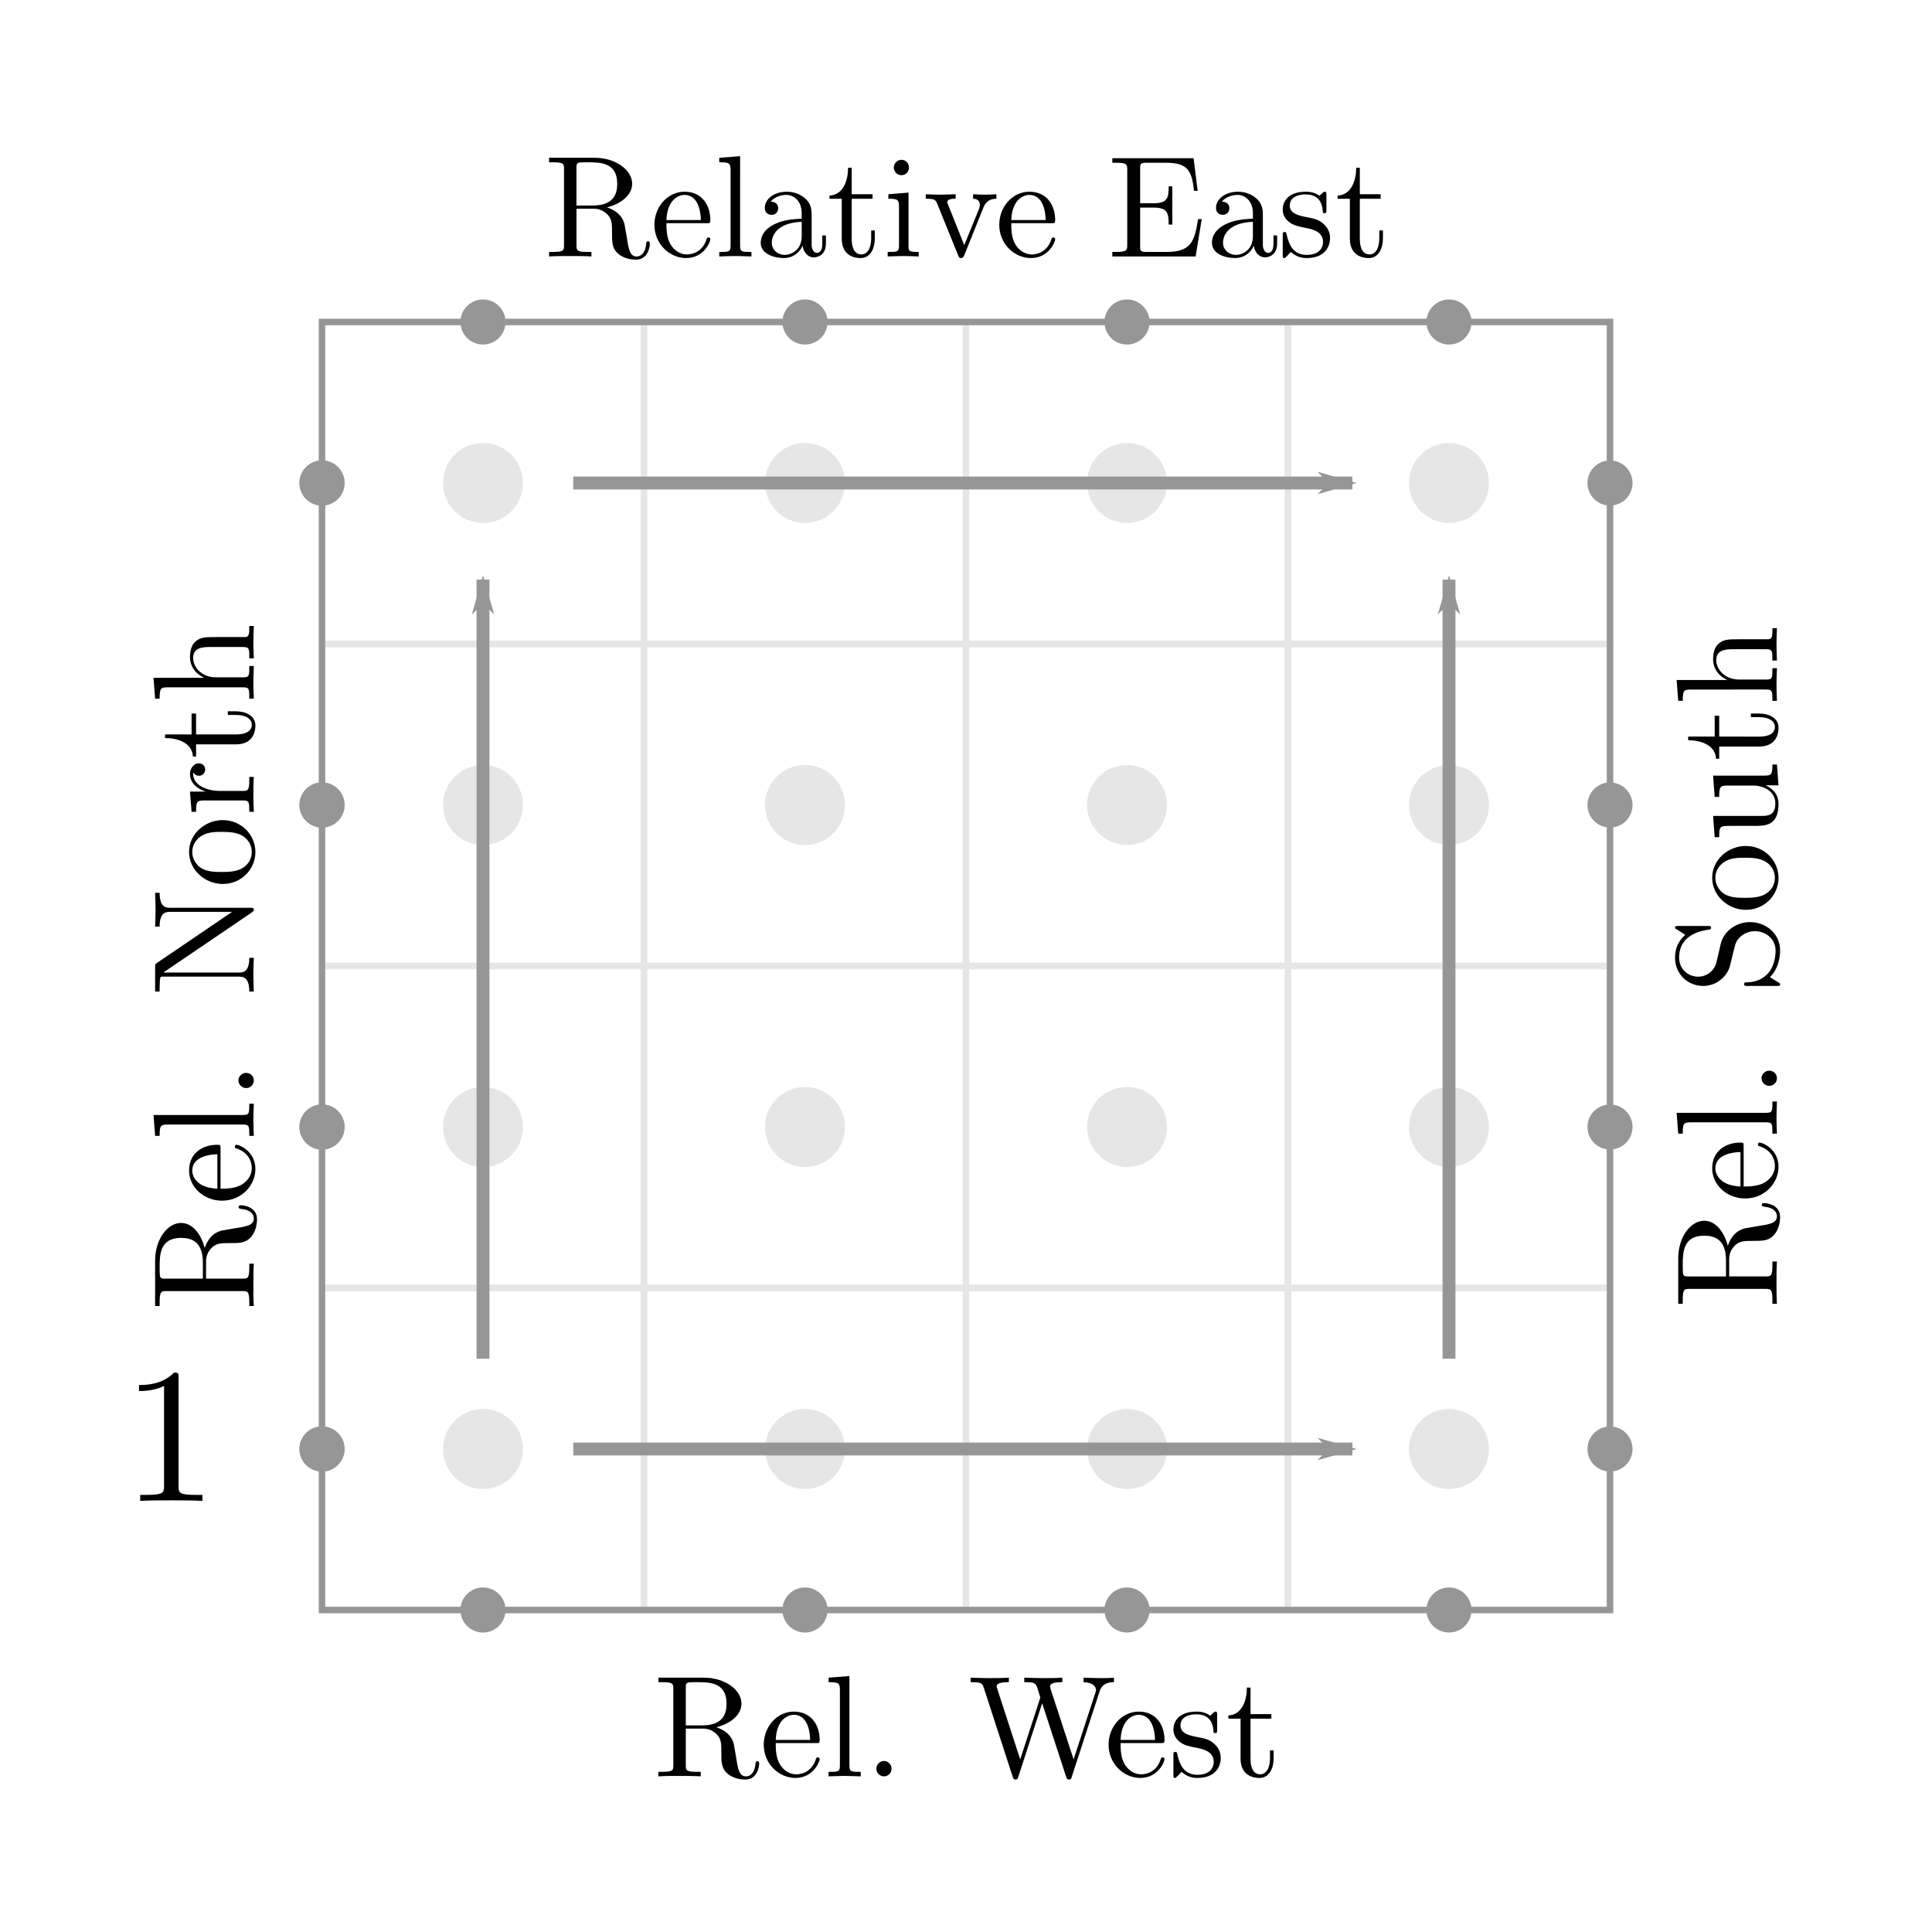 <?xml version="1.0" encoding="UTF-8" standalone="no"?>
<!-- Created with Inkscape (http://www.inkscape.org/) -->

<svg
   xmlns:ns0="http://www.iki.fi/pav/software/textext/"
   xmlns:dc="http://purl.org/dc/elements/1.1/"
   xmlns:cc="http://creativecommons.org/ns#"
   xmlns:rdf="http://www.w3.org/1999/02/22-rdf-syntax-ns#"
   xmlns:svg="http://www.w3.org/2000/svg"
   xmlns="http://www.w3.org/2000/svg"
   xmlns:xlink="http://www.w3.org/1999/xlink"
   xmlns:sodipodi="http://sodipodi.sourceforge.net/DTD/sodipodi-0.dtd"
   xmlns:inkscape="http://www.inkscape.org/namespaces/inkscape"
   width="300mm"
   height="300mm"
   viewBox="0 0 300 300"
   version="1.1"
   id="svg308"
   inkscape:version="0.92.2 (5c3e80d, 2017-08-06)"
   sodipodi:docname="west1.svg">
  <sodipodi:namedview
     id="base"
     pagecolor="#ffffff"
     bordercolor="#666666"
     borderopacity="1.0"
     inkscape:pageopacity="0.0"
     inkscape:pageshadow="2"
     inkscape:zoom="0.5"
     inkscape:cx="162.51623"
     inkscape:cy="469.23813"
     inkscape:document-units="mm"
     inkscape:current-layer="layer1"
     showgrid="true"
     showguides="false"
     inkscape:window-width="1920"
     inkscape:window-height="1016"
     inkscape:window-x="0"
     inkscape:window-y="27"
     inkscape:window-maximized="1"
     inkscape:document-rotation="0">
    <inkscape:grid
       type="xygrid"
       id="grid6352"
       units="mm"
       spacingx="1"
       spacingy="1"
       visible="true"
       enabled="true"
       dotted="true" />
  </sodipodi:namedview>
  <defs
     id="defs302">
    <marker
       inkscape:stockid="Arrow1Lend"
       orient="auto"
       refY="0"
       refX="0"
       id="Arrow1Lend"
       style="overflow:visible"
       inkscape:isstock="true">
      <path
         inkscape:connector-curvature="0"
         id="path4358"
         d="M 0,0 5,-5 -12.5,0 5,5 Z"
         style="fill:#969696;fill-opacity:1;fill-rule:evenodd;stroke:#969696;stroke-width:1pt;stroke-opacity:1"
         transform="matrix(-0.8,0,0,-0.8,-10,0)" />
    </marker>
    <marker
       inkscape:stockid="Arrow1Lend"
       orient="auto"
       refY="0"
       refX="0"
       id="Arrow1Lend-3"
       style="overflow:visible"
       inkscape:isstock="true">
      <path
         inkscape:connector-curvature="0"
         id="path4358-6"
         d="M 0,0 5,-5 -12.5,0 5,5 Z"
         style="fill:#969696;fill-opacity:1;fill-rule:evenodd;stroke:#969696;stroke-width:1pt;stroke-opacity:1"
         transform="matrix(-0.8,0,0,-0.8,-10,0)" />
    </marker>
    <marker
       inkscape:stockid="Arrow1Lend"
       orient="auto"
       refY="0"
       refX="0"
       id="Arrow1Lend-5"
       style="overflow:visible"
       inkscape:isstock="true">
      <path
         inkscape:connector-curvature="0"
         id="path4358-3"
         d="M 0,0 5,-5 -12.5,0 5,5 Z"
         style="fill:#969696;fill-opacity:1;fill-rule:evenodd;stroke:#969696;stroke-width:1pt;stroke-opacity:1"
         transform="matrix(-0.8,0,0,-0.8,-10,0)" />
    </marker>
    <marker
       inkscape:stockid="Arrow1Lend"
       orient="auto"
       refY="0"
       refX="0"
       id="Arrow1Lend-5-6"
       style="overflow:visible"
       inkscape:isstock="true">
      <path
         inkscape:connector-curvature="0"
         id="path4358-3-2"
         d="M 0,0 5,-5 -12.5,0 5,5 Z"
         style="fill:#969696;fill-opacity:1;fill-rule:evenodd;stroke:#969696;stroke-width:1pt;stroke-opacity:1"
         transform="matrix(-0.8,0,0,-0.8,-10,0)" />
    </marker>
  </defs>
  <g
     inkscape:label="Layer 1"
     inkscape:groupmode="layer"
     id="layer1"
     transform="translate(0,3)">
    <g
       id="g177"
       ns0:preamble=""
       ns0:text="$1$"
       transform="matrix(3,0,0,3,-651.385,-174.232)">
      <defs
         id="defs170">
        <g
           id="g168">
          <symbol
             id="textext-6f8cc4f8-0"
             overflow="visible">
            <path
               id="path162"
               d=""
               style="stroke:none"
               inkscape:connector-curvature="0" />
          </symbol>
          <symbol
             id="textext-6f8cc4f8-1"
             overflow="visible">
            <path
               id="path165"
               d="m 2.938,-6.375 c 0,-0.25 0,-0.266 -0.234,-0.266 C 2.078,-6 1.203,-6 0.891,-6 v 0.312 c 0.203,0 0.781,0 1.297,-0.266 v 5.172 c 0,0.359 -0.031,0.469 -0.922,0.469 h -0.312 V 0 c 0.344,-0.031 1.203,-0.031 1.609,-0.031 0.391,0 1.266,0 1.609,0.031 v -0.312 h -0.312 c -0.906,0 -0.922,-0.109 -0.922,-0.469 z m 0,0"
               style="stroke:none"
               inkscape:connector-curvature="0" />
          </symbol>
        </g>
      </defs>
      <g
         id="textext-6f8cc4f8-2">
        <g
           id="g174"
           style="fill:#000000;fill-opacity:1">
          <use
             id="use172"
             y="134.765"
             x="223.432"
             xlink:href="#textext-6f8cc4f8-1"
             width="100%"
             height="100%" />
        </g>
      </g>
    </g>
    <g
       id="g7963">
      <g
         id="g7042-2"
         transform="translate(-200)">
        <circle
           style="fill:#ffffff;fill-opacity:1;stroke:#969696;stroke-width:1;stroke-linejoin:miter;stroke-miterlimit:4;stroke-dasharray:none;stroke-dashoffset:0;stroke-opacity:1"
           id="path6205-7-9"
           cx="250"
           cy="222"
           r="3" />
        <circle
           style="fill:#ffffff;fill-opacity:1;stroke:#969696;stroke-width:1;stroke-linejoin:miter;stroke-miterlimit:4;stroke-dasharray:none;stroke-dashoffset:0;stroke-opacity:1"
           id="path6205-6-5-9"
           cx="250"
           cy="172"
           r="3" />
        <circle
           style="fill:#ffffff;fill-opacity:1;stroke:#969696;stroke-width:1;stroke-linejoin:miter;stroke-miterlimit:4;stroke-dasharray:none;stroke-dashoffset:0;stroke-opacity:1"
           id="path6205-6-3-9-08"
           cx="250"
           cy="122"
           r="3" />
        <circle
           style="fill:#ffffff;fill-opacity:1;stroke:#969696;stroke-width:1;stroke-linejoin:miter;stroke-miterlimit:4;stroke-dasharray:none;stroke-dashoffset:0;stroke-opacity:1"
           id="path6205-6-3-1-6-1"
           cx="250"
           cy="72"
           r="3" />
        <g
           id="g6151-9-3"
           transform="translate(199.5,0.5)">
          <g
             id="g5834-7-1">
            <rect
               style="fill:none;fill-opacity:1;stroke:#e6e6e6;stroke-width:1;stroke-linejoin:miter;stroke-miterlimit:4;stroke-dasharray:none;stroke-dashoffset:2;stroke-opacity:1"
               id="rect12698-5-3-7-5-5-53-1"
               width="50"
               height="50"
               x="200.5"
               y="46.5" />
            <circle
               style="fill:#e6e6e6;fill-opacity:1;stroke:#000000;stroke-width:0.16;stroke-miterlimit:4;stroke-dasharray:none;stroke-dashoffset:0;stroke-opacity:0"
               id="path12700-7-3-6-6-9-8-0"
               cx="225.5"
               cy="71.5"
               r="6.21" />
          </g>
          <g
             id="g5834-1-8-3"
             transform="translate(-50)">
            <rect
               style="fill:none;fill-opacity:1;stroke:#e6e6e6;stroke-width:1;stroke-linejoin:miter;stroke-miterlimit:4;stroke-dasharray:none;stroke-dashoffset:2;stroke-opacity:1"
               id="rect12698-5-3-7-5-5-0-3-4"
               width="50"
               height="50"
               x="200.5"
               y="46.5" />
            <circle
               style="fill:#e6e6e6;fill-opacity:1;stroke:#000000;stroke-width:0.16;stroke-miterlimit:4;stroke-dasharray:none;stroke-dashoffset:0;stroke-opacity:0"
               id="path12700-7-3-6-6-9-6-1-0"
               cx="225.5"
               cy="71.5"
               r="6.21" />
          </g>
          <g
             id="g5834-1-1-8-3"
             transform="translate(0,50)">
            <rect
               style="fill:none;fill-opacity:1;stroke:#e6e6e6;stroke-width:1;stroke-linejoin:miter;stroke-miterlimit:4;stroke-dasharray:none;stroke-dashoffset:2;stroke-opacity:1"
               id="rect12698-5-3-7-5-5-0-5-96-9"
               width="50"
               height="50"
               x="200.5"
               y="46.5" />
            <circle
               style="fill:#e6e6e6;fill-opacity:1;stroke:#000000;stroke-width:0.16;stroke-miterlimit:4;stroke-dasharray:none;stroke-dashoffset:0;stroke-opacity:0"
               id="path12700-7-3-6-6-9-6-9-4-1"
               cx="225.5"
               cy="71.5"
               r="6.21" />
          </g>
          <g
             id="g5834-1-1-4-3-9"
             transform="translate(-50,50)">
            <rect
               style="fill:none;fill-opacity:1;stroke:#e6e6e6;stroke-width:1;stroke-linejoin:miter;stroke-miterlimit:4;stroke-dasharray:none;stroke-dashoffset:2;stroke-opacity:1"
               id="rect12698-5-3-7-5-5-0-5-9-3-6"
               width="50"
               height="50"
               x="200.5"
               y="46.5" />
            <circle
               style="fill:#e6e6e6;fill-opacity:1;stroke:#000000;stroke-width:0.16;stroke-miterlimit:4;stroke-dasharray:none;stroke-dashoffset:0;stroke-opacity:0"
               id="path12700-7-3-6-6-9-6-9-0-3-9"
               cx="225.5"
               cy="71.5"
               r="6.21" />
          </g>
          <g
             transform="translate(-50,100)"
             id="g5834-6-8-3">
            <rect
               style="fill:none;fill-opacity:1;stroke:#e6e6e6;stroke-width:1;stroke-linejoin:miter;stroke-miterlimit:4;stroke-dasharray:none;stroke-dashoffset:2;stroke-opacity:1"
               id="rect12698-5-3-7-5-5-5-6-3"
               width="50"
               height="50"
               x="200.5"
               y="46.5" />
            <circle
               style="fill:#e6e6e6;fill-opacity:1;stroke:#000000;stroke-width:0.16;stroke-miterlimit:4;stroke-dasharray:none;stroke-dashoffset:0;stroke-opacity:0"
               id="path12700-7-3-6-6-9-63-0-8"
               cx="225.5"
               cy="71.5"
               r="6.21" />
          </g>
          <g
             transform="translate(0,100)"
             id="g5834-6-9-4-0">
            <rect
               style="fill:none;fill-opacity:1;stroke:#e6e6e6;stroke-width:1;stroke-linejoin:miter;stroke-miterlimit:4;stroke-dasharray:none;stroke-dashoffset:2;stroke-opacity:1"
               id="rect12698-5-3-7-5-5-5-4-8-5"
               width="50"
               height="50"
               x="200.5"
               y="46.5" />
            <circle
               style="fill:#e6e6e6;fill-opacity:1;stroke:#000000;stroke-width:0.16;stroke-miterlimit:4;stroke-dasharray:none;stroke-dashoffset:0;stroke-opacity:0"
               id="path12700-7-3-6-6-9-63-8-8-6"
               cx="225.5"
               cy="71.5"
               r="6.21" />
          </g>
          <g
             transform="translate(-50,150)"
             id="g5834-6-1-8-6">
            <rect
               style="fill:none;fill-opacity:1;stroke:#e6e6e6;stroke-width:1;stroke-linejoin:miter;stroke-miterlimit:4;stroke-dasharray:none;stroke-dashoffset:2;stroke-opacity:1"
               id="rect12698-5-3-7-5-5-5-2-9-4"
               width="50"
               height="50"
               x="200.5"
               y="46.5" />
            <circle
               style="fill:#e6e6e6;fill-opacity:1;stroke:#000000;stroke-width:0.16;stroke-miterlimit:4;stroke-dasharray:none;stroke-dashoffset:0;stroke-opacity:0"
               id="path12700-7-3-6-6-9-63-9-7-0"
               cx="225.5"
               cy="71.5"
               r="6.21" />
          </g>
          <g
             transform="translate(0,150)"
             id="g5834-6-9-3-7-0">
            <rect
               style="fill:none;fill-opacity:1;stroke:#e6e6e6;stroke-width:1;stroke-linejoin:miter;stroke-miterlimit:4;stroke-dasharray:none;stroke-dashoffset:2;stroke-opacity:1"
               id="rect12698-5-3-7-5-5-5-4-9-6-4"
               width="50"
               height="50"
               x="200.5"
               y="46.5" />
            <circle
               style="fill:#e6e6e6;fill-opacity:1;stroke:#000000;stroke-width:0.16;stroke-miterlimit:4;stroke-dasharray:none;stroke-dashoffset:0;stroke-opacity:0"
               id="path12700-7-3-6-6-9-63-8-0-4-6"
               cx="225.5"
               cy="71.5"
               r="6.21" />
          </g>
          <g
             id="g5834-8-3-2"
             transform="translate(-100)">
            <rect
               style="fill:none;fill-opacity:1;stroke:#e6e6e6;stroke-width:1;stroke-linejoin:miter;stroke-miterlimit:4;stroke-dasharray:none;stroke-dashoffset:2;stroke-opacity:1"
               id="rect12698-5-3-7-5-5-8-0-6"
               width="50"
               height="50"
               x="200.5"
               y="46.5" />
            <circle
               style="fill:#e6e6e6;fill-opacity:1;stroke:#000000;stroke-width:0.16;stroke-miterlimit:4;stroke-dasharray:none;stroke-dashoffset:0;stroke-opacity:0"
               id="path12700-7-3-6-6-9-5-3-7"
               cx="225.5"
               cy="71.5"
               r="6.21" />
          </g>
          <g
             id="g5834-1-0-0-5"
             transform="translate(-150)">
            <rect
               style="fill:none;fill-opacity:1;stroke:#e6e6e6;stroke-width:1;stroke-linejoin:miter;stroke-miterlimit:4;stroke-dasharray:none;stroke-dashoffset:2;stroke-opacity:1"
               id="rect12698-5-3-7-5-5-0-9-9-6"
               width="50"
               height="50"
               x="200.5"
               y="46.5" />
            <circle
               style="fill:#e6e6e6;fill-opacity:1;stroke:#000000;stroke-width:0.16;stroke-miterlimit:4;stroke-dasharray:none;stroke-dashoffset:0;stroke-opacity:0"
               id="path12700-7-3-6-6-9-6-6-2-9"
               cx="225.5"
               cy="71.5"
               r="6.21" />
          </g>
          <g
             id="g5834-1-1-3-5-8"
             transform="translate(-100,50)">
            <rect
               style="fill:none;fill-opacity:1;stroke:#e6e6e6;stroke-width:1;stroke-linejoin:miter;stroke-miterlimit:4;stroke-dasharray:none;stroke-dashoffset:2;stroke-opacity:1"
               id="rect12698-5-3-7-5-5-0-5-8-4-7"
               width="50"
               height="50"
               x="200.5"
               y="46.5" />
            <circle
               style="fill:#e6e6e6;fill-opacity:1;stroke:#000000;stroke-width:0.16;stroke-miterlimit:4;stroke-dasharray:none;stroke-dashoffset:0;stroke-opacity:0"
               id="path12700-7-3-6-6-9-6-9-5-0-2"
               cx="225.5"
               cy="71.5"
               r="6.21" />
          </g>
          <g
             id="g5834-1-1-4-6-5-8"
             transform="translate(-150,50)">
            <rect
               style="fill:none;fill-opacity:1;stroke:#e6e6e6;stroke-width:1;stroke-linejoin:miter;stroke-miterlimit:4;stroke-dasharray:none;stroke-dashoffset:2;stroke-opacity:1"
               id="rect12698-5-3-7-5-5-0-5-9-1-9-2"
               width="50"
               height="50"
               x="200.5"
               y="46.5" />
            <circle
               style="fill:#e6e6e6;fill-opacity:1;stroke:#000000;stroke-width:0.16;stroke-miterlimit:4;stroke-dasharray:none;stroke-dashoffset:0;stroke-opacity:0"
               id="path12700-7-3-6-6-9-6-9-0-1-4-9"
               cx="225.5"
               cy="71.5"
               r="6.21" />
          </g>
          <g
             transform="translate(-150,100)"
             id="g5834-6-5-6-9">
            <rect
               style="fill:none;fill-opacity:1;stroke:#e6e6e6;stroke-width:1;stroke-linejoin:miter;stroke-miterlimit:4;stroke-dasharray:none;stroke-dashoffset:2;stroke-opacity:1"
               id="rect12698-5-3-7-5-5-5-9-9-6"
               width="50"
               height="50"
               x="200.5"
               y="46.5" />
            <circle
               style="fill:#e6e6e6;fill-opacity:1;stroke:#000000;stroke-width:0.16;stroke-miterlimit:4;stroke-dasharray:none;stroke-dashoffset:0;stroke-opacity:0"
               id="path12700-7-3-6-6-9-63-84-2-0"
               cx="225.5"
               cy="71.5"
               r="6.21" />
          </g>
          <g
             transform="translate(-100,100)"
             id="g5834-6-9-8-2-2">
            <rect
               style="fill:none;fill-opacity:1;stroke:#e6e6e6;stroke-width:1;stroke-linejoin:miter;stroke-miterlimit:4;stroke-dasharray:none;stroke-dashoffset:2;stroke-opacity:1"
               id="rect12698-5-3-7-5-5-5-4-1-4-7"
               width="50"
               height="50"
               x="200.5"
               y="46.5" />
            <circle
               style="fill:#e6e6e6;fill-opacity:1;stroke:#000000;stroke-width:0.16;stroke-miterlimit:4;stroke-dasharray:none;stroke-dashoffset:0;stroke-opacity:0"
               id="path12700-7-3-6-6-9-63-8-03-7-6"
               cx="225.5"
               cy="71.5"
               r="6.21" />
          </g>
          <g
             transform="translate(-150,150)"
             id="g5834-6-1-0-7-1">
            <rect
               style="fill:none;fill-opacity:1;stroke:#e6e6e6;stroke-width:1;stroke-linejoin:miter;stroke-miterlimit:4;stroke-dasharray:none;stroke-dashoffset:2;stroke-opacity:1"
               id="rect12698-5-3-7-5-5-5-2-4-5-3"
               width="50"
               height="50"
               x="200.5"
               y="46.5" />
            <circle
               style="fill:#e6e6e6;fill-opacity:1;stroke:#000000;stroke-width:0.16;stroke-miterlimit:4;stroke-dasharray:none;stroke-dashoffset:0;stroke-opacity:0"
               id="path12700-7-3-6-6-9-63-9-4-4-2"
               cx="225.5"
               cy="71.5"
               r="6.21" />
          </g>
          <g
             transform="translate(-100,150)"
             id="g5834-6-9-3-4-8-1">
            <rect
               style="fill:none;fill-opacity:1;stroke:#e6e6e6;stroke-width:1;stroke-linejoin:miter;stroke-miterlimit:4;stroke-dasharray:none;stroke-dashoffset:2;stroke-opacity:1"
               id="rect12698-5-3-7-5-5-5-4-9-4-1-5"
               width="50"
               height="50"
               x="200.5"
               y="46.5" />
            <circle
               style="fill:#e6e6e6;fill-opacity:1;stroke:#000000;stroke-width:0.16;stroke-miterlimit:4;stroke-dasharray:none;stroke-dashoffset:0;stroke-opacity:0"
               id="path12700-7-3-6-6-9-63-8-0-7-2-9"
               cx="225.5"
               cy="71.5"
               r="6.21" />
          </g>
        </g>
        <rect
           id="rect828-8-9"
           width="200"
           height="200"
           x="250"
           y="47"
           style="fill:none;stroke:#969696;stroke-width:1;stroke-miterlimit:4;stroke-dasharray:none;stroke-opacity:1" />
        <circle
           style="fill:#969696;fill-opacity:1;stroke:#969696;stroke-width:1;stroke-linejoin:miter;stroke-miterlimit:4;stroke-dasharray:none;stroke-dashoffset:0;stroke-opacity:1"
           id="path6205-9-1"
           cx="250"
           cy="222"
           r="3" />
        <circle
           style="fill:#969696;fill-opacity:1;stroke:#969696;stroke-width:1;stroke-linejoin:miter;stroke-miterlimit:4;stroke-dasharray:none;stroke-dashoffset:0;stroke-opacity:1"
           id="path6205-6-36-4"
           cx="250"
           cy="172"
           r="3" />
        <circle
           style="fill:#969696;fill-opacity:1;stroke:#969696;stroke-width:1;stroke-linejoin:miter;stroke-miterlimit:4;stroke-dasharray:none;stroke-dashoffset:0;stroke-opacity:1"
           id="path6205-6-3-8-9"
           cx="250"
           cy="122"
           r="3" />
        <circle
           style="fill:#969696;fill-opacity:1;stroke:#969696;stroke-width:1;stroke-linejoin:miter;stroke-miterlimit:4;stroke-dasharray:none;stroke-dashoffset:0;stroke-opacity:1"
           id="path6205-6-3-1-0-1"
           cx="250"
           cy="72"
           r="3" />
        <circle
           style="fill:#969696;fill-opacity:1;stroke:#969696;stroke-width:1;stroke-linejoin:miter;stroke-miterlimit:4;stroke-dasharray:none;stroke-dashoffset:0;stroke-opacity:1"
           id="path6205-7-2-0"
           cx="450"
           cy="222"
           r="3" />
        <circle
           style="fill:#969696;fill-opacity:1;stroke:#969696;stroke-width:1;stroke-linejoin:miter;stroke-miterlimit:4;stroke-dasharray:none;stroke-dashoffset:0;stroke-opacity:1"
           id="path6205-6-5-1-7"
           cx="450"
           cy="172"
           r="3" />
        <circle
           style="fill:#969696;fill-opacity:1;stroke:#969696;stroke-width:1;stroke-linejoin:miter;stroke-miterlimit:4;stroke-dasharray:none;stroke-dashoffset:0;stroke-opacity:1"
           id="path6205-6-3-9-0-5"
           cx="450"
           cy="122"
           r="3" />
        <circle
           style="fill:#969696;fill-opacity:1;stroke:#969696;stroke-width:1;stroke-linejoin:miter;stroke-miterlimit:4;stroke-dasharray:none;stroke-dashoffset:0;stroke-opacity:1"
           id="path6205-6-3-1-6-5-8"
           cx="450"
           cy="72"
           r="3" />
        <circle
           style="fill:#969696;fill-opacity:1;stroke:#969696;stroke-width:1;stroke-linejoin:miter;stroke-miterlimit:4;stroke-dasharray:none;stroke-dashoffset:0;stroke-opacity:1"
           id="path6205-2-11-7"
           cx="275"
           cy="247"
           r="3" />
        <circle
           style="fill:#969696;fill-opacity:1;stroke:#969696;stroke-width:1;stroke-linejoin:miter;stroke-miterlimit:4;stroke-dasharray:none;stroke-dashoffset:0;stroke-opacity:1"
           id="path6205-2-1-0-0"
           cx="325"
           cy="247"
           r="3" />
        <circle
           style="fill:#969696;fill-opacity:1;stroke:#969696;stroke-width:1;stroke-linejoin:miter;stroke-miterlimit:4;stroke-dasharray:none;stroke-dashoffset:0;stroke-opacity:1"
           id="path6205-2-1-7-85-4"
           cx="375"
           cy="247"
           r="3" />
        <circle
           style="fill:#969696;fill-opacity:1;stroke:#969696;stroke-width:1;stroke-linejoin:miter;stroke-miterlimit:4;stroke-dasharray:none;stroke-dashoffset:0;stroke-opacity:1"
           id="path6205-2-1-7-8-0-8"
           cx="425"
           cy="247"
           r="3" />
        <circle
           style="fill:#969696;fill-opacity:1;stroke:#969696;stroke-width:1;stroke-linejoin:miter;stroke-miterlimit:4;stroke-dasharray:none;stroke-dashoffset:0;stroke-opacity:1"
           id="path6205-2-5-6-0"
           cx="275"
           cy="47"
           r="3" />
        <circle
           style="fill:#969696;fill-opacity:1;stroke:#969696;stroke-width:1;stroke-linejoin:miter;stroke-miterlimit:4;stroke-dasharray:none;stroke-dashoffset:0;stroke-opacity:1"
           id="path6205-2-1-74-4-4"
           cx="325"
           cy="47"
           r="3" />
        <circle
           style="fill:#969696;fill-opacity:1;stroke:#969696;stroke-width:1;stroke-linejoin:miter;stroke-miterlimit:4;stroke-dasharray:none;stroke-dashoffset:0;stroke-opacity:1"
           id="path6205-2-1-7-1-6-2"
           cx="375"
           cy="47"
           r="3" />
        <circle
           style="fill:#969696;fill-opacity:1;stroke:#969696;stroke-width:1;stroke-linejoin:miter;stroke-miterlimit:4;stroke-dasharray:none;stroke-dashoffset:0;stroke-opacity:1"
           id="path6205-2-1-7-8-8-2-9"
           cx="425"
           cy="47"
           r="3" />
      </g>
      <path
         inkscape:connector-curvature="0"
         id="path91"
         d="M 75,207.982 V 87"
         style="fill:#969696;fill-opacity:1;stroke:#969696;stroke-width:2;stroke-linecap:butt;stroke-linejoin:miter;stroke-miterlimit:4;stroke-dasharray:none;stroke-opacity:1;marker-end:url(#Arrow1Lend)" />
      <path
         inkscape:connector-curvature="0"
         id="path91-7"
         d="M 225,207.982 V 87"
         style="fill:#969696;fill-opacity:1;stroke:#969696;stroke-width:2;stroke-linecap:butt;stroke-linejoin:miter;stroke-miterlimit:4;stroke-dasharray:none;stroke-opacity:1;marker-end:url(#Arrow1Lend-3)" />
      <path
         inkscape:connector-curvature="0"
         id="path91-5"
         d="M 89.018,72 H 210"
         style="fill:#969696;fill-opacity:1;stroke:#969696;stroke-width:2;stroke-linecap:butt;stroke-linejoin:miter;stroke-miterlimit:4;stroke-dasharray:none;stroke-opacity:1;marker-end:url(#Arrow1Lend-5)" />
      <path
         inkscape:connector-curvature="0"
         id="path91-5-9"
         d="M 89.018,222 H 210"
         style="fill:#969696;fill-opacity:1;stroke:#969696;stroke-width:2;stroke-linecap:butt;stroke-linejoin:miter;stroke-miterlimit:4;stroke-dasharray:none;stroke-opacity:1;marker-end:url(#Arrow1Lend-5-6)" />
    </g>
    <g
       transform="matrix(2.25,0,0,2.25,-418.235,-266.396)"
       ns0:text="Relative East"
       ns0:preamble=""
       id="g265">
      <defs
         id="defs232">
        <g
           id="g230">
          <symbol
             style="overflow:visible"
             overflow="visible"
             id="textext-524eef1b-0">
            <path
               inkscape:connector-curvature="0"
               style="stroke:none"
               d=""
               id="path200" />
          </symbol>
          <symbol
             style="overflow:visible"
             overflow="visible"
             id="textext-524eef1b-1">
            <path
               inkscape:connector-curvature="0"
               style="stroke:none"
               d="M 2.234,-3.516 V -6.094 c 0,-0.234 0,-0.359 0.219,-0.391 C 2.547,-6.5 2.844,-6.5 3.047,-6.5 c 0.891,0 2,0.047 2,1.484 0,0.688 -0.234,1.5 -1.703,1.5 z m 2.109,0.125 C 5.297,-3.625 6.078,-4.234 6.078,-5.016 6.078,-5.969 4.938,-6.812 3.484,-6.812 H 0.344 V -6.5 h 0.25 c 0.766,0 0.781,0.109 0.781,0.469 v 5.25 c 0,0.359 -0.016,0.469 -0.781,0.469 h -0.25 V 0 c 0.359,-0.031 1.078,-0.031 1.453,-0.031 0.391,0 1.109,0 1.469,0.031 v -0.312 h -0.25 c -0.766,0 -0.781,-0.109 -0.781,-0.469 V -3.297 H 3.375 c 0.156,0 0.578,0 0.938,0.344 0.375,0.344 0.375,0.656 0.375,1.328 0,0.641 0,1.047 0.406,1.422 0.406,0.359 0.953,0.422 1.25,0.422 0.781,0 0.953,-0.812 0.953,-1.094 0,-0.062 0,-0.172 -0.125,-0.172 -0.109,0 -0.109,0.094 -0.125,0.156 C 6.984,-0.172 6.641,0 6.391,0 5.906,0 5.828,-0.516 5.688,-1.438 L 5.547,-2.234 C 5.375,-2.875 4.891,-3.203 4.344,-3.391 Z m 0,0"
               id="path203" />
          </symbol>
          <symbol
             style="overflow:visible"
             overflow="visible"
             id="textext-524eef1b-2">
            <path
               inkscape:connector-curvature="0"
               style="stroke:none"
               d="M 1.109,-2.516 C 1.172,-4 2.016,-4.25 2.359,-4.25 c 1.016,0 1.125,1.344 1.125,1.734 z m 0,0.219 h 2.781 c 0.219,0 0.25,0 0.25,-0.219 0,-0.984 -0.547,-1.953 -1.781,-1.953 -1.156,0 -2.078,1.031 -2.078,2.281 0,1.328 1.047,2.297 2.188,2.297 C 3.688,0.109 4.141,-1 4.141,-1.188 4.141,-1.281 4.062,-1.312 4,-1.312 c -0.078,0 -0.109,0.062 -0.125,0.141 -0.344,1.031 -1.25,1.031 -1.344,1.031 -0.5,0 -0.891,-0.297 -1.125,-0.672 -0.297,-0.469 -0.297,-1.125 -0.297,-1.484 z m 0,0"
               id="path206" />
          </symbol>
          <symbol
             style="overflow:visible"
             overflow="visible"
             id="textext-524eef1b-3">
            <path
               inkscape:connector-curvature="0"
               style="stroke:none"
               d="M 1.766,-6.922 0.328,-6.812 V -6.5 c 0.703,0 0.781,0.062 0.781,0.562 V -0.75 c 0,0.438 -0.109,0.438 -0.781,0.438 V 0 C 0.656,-0.016 1.188,-0.031 1.438,-0.031 c 0.25,0 0.734,0.016 1.109,0.031 v -0.312 c -0.672,0 -0.781,0 -0.781,-0.438 z m 0,0"
               id="path209" />
          </symbol>
          <symbol
             style="overflow:visible"
             overflow="visible"
             id="textext-524eef1b-4">
            <path
               inkscape:connector-curvature="0"
               style="stroke:none"
               d="m 3.312,-0.75 c 0.047,0.391 0.312,0.812 0.781,0.812 0.219,0 0.828,-0.141 0.828,-0.953 v -0.562 h -0.25 v 0.562 c 0,0.578 -0.25,0.641 -0.359,0.641 -0.328,0 -0.375,-0.453 -0.375,-0.5 v -1.984 c 0,-0.422 0,-0.812 -0.359,-1.188 C 3.188,-4.312 2.688,-4.469 2.219,-4.469 c -0.828,0 -1.516,0.469 -1.516,1.125 0,0.297 0.203,0.469 0.469,0.469 0.281,0 0.453,-0.203 0.453,-0.453 0,-0.125 -0.047,-0.453 -0.516,-0.453 C 1.391,-4.141 1.875,-4.25 2.188,-4.25 c 0.5,0 1.062,0.391 1.062,1.281 v 0.359 c -0.516,0.031 -1.203,0.062 -1.828,0.359 -0.75,0.344 -1,0.859 -1,1.297 0,0.812 0.969,1.062 1.594,1.062 0.656,0 1.109,-0.406 1.297,-0.859 z M 3.25,-2.391 v 1 c 0,0.938 -0.719,1.281 -1.172,1.281 -0.484,0 -0.891,-0.344 -0.891,-0.844 0,-0.547 0.422,-1.375 2.062,-1.438 z m 0,0"
               id="path212" />
          </symbol>
          <symbol
             style="overflow:visible"
             overflow="visible"
             id="textext-524eef1b-5">
            <path
               inkscape:connector-curvature="0"
               style="stroke:none"
               d="m 1.719,-3.984 h 1.438 v -0.312 H 1.719 V -6.125 h -0.25 c 0,0.812 -0.297,1.875 -1.281,1.922 v 0.219 h 0.844 v 2.75 c 0,1.219 0.938,1.344 1.297,1.344 0.703,0 0.984,-0.703 0.984,-1.344 v -0.562 h -0.25 V -1.25 c 0,0.734 -0.297,1.109 -0.672,1.109 -0.672,0 -0.672,-0.906 -0.672,-1.078 z m 0,0"
               id="path215" />
          </symbol>
          <symbol
             style="overflow:visible"
             overflow="visible"
             id="textext-524eef1b-6">
            <path
               inkscape:connector-curvature="0"
               style="stroke:none"
               d="M 1.766,-4.406 0.375,-4.297 v 0.312 c 0.641,0 0.734,0.062 0.734,0.547 V -0.75 c 0,0.438 -0.109,0.438 -0.781,0.438 V 0 C 0.641,-0.016 1.188,-0.031 1.422,-0.031 1.781,-0.031 2.125,-0.016 2.469,0 v -0.312 c -0.672,0 -0.703,-0.047 -0.703,-0.438 z m 0.031,-1.734 c 0,-0.312 -0.234,-0.531 -0.516,-0.531 -0.312,0 -0.531,0.266 -0.531,0.531 0,0.266 0.219,0.531 0.531,0.531 0.281,0 0.516,-0.219 0.516,-0.531 z m 0,0"
               id="path218" />
          </symbol>
          <symbol
             style="overflow:visible"
             overflow="visible"
             id="textext-524eef1b-7">
            <path
               inkscape:connector-curvature="0"
               style="stroke:none"
               d="M 4.141,-3.312 C 4.234,-3.547 4.406,-3.984 5.062,-3.984 v -0.312 c -0.234,0.016 -0.516,0.031 -0.75,0.031 -0.234,0 -0.688,-0.016 -0.859,-0.031 v 0.312 c 0.359,0 0.469,0.234 0.469,0.422 0,0.094 -0.016,0.141 -0.047,0.25 L 2.844,-0.781 1.734,-3.562 c -0.062,-0.125 -0.062,-0.141 -0.062,-0.172 0,-0.25 0.391,-0.25 0.578,-0.25 v -0.312 c -0.312,0.016 -0.859,0.031 -1.094,0.031 -0.266,0 -0.672,-0.016 -0.969,-0.031 v 0.312 c 0.625,0 0.672,0.062 0.797,0.359 l 1.438,3.547 C 2.484,0.062 2.5,0.109 2.625,0.109 c 0.141,0 0.172,-0.094 0.219,-0.188 z m 0,0"
               id="path221" />
          </symbol>
          <symbol
             style="overflow:visible"
             overflow="visible"
             id="textext-524eef1b-8">
            <path
               inkscape:connector-curvature="0"
               style="stroke:none"
               d="m 1.359,-0.781 c 0,0.359 -0.031,0.469 -0.797,0.469 H 0.328 V 0 h 5.75 L 6.5,-2.578 H 6.25 C 6,-1.031 5.766,-0.312 4.062,-0.312 H 2.734 C 2.266,-0.312 2.25,-0.375 2.25,-0.703 V -3.375 h 0.891 c 0.969,0 1.078,0.328 1.078,1.172 h 0.25 V -4.844 h -0.25 c 0,0.859 -0.109,1.172 -1.078,1.172 H 2.25 v -2.406 c 0,-0.328 0.016,-0.391 0.484,-0.391 h 1.281 c 1.531,0 1.797,0.547 1.953,1.938 h 0.25 l -0.281,-2.25 H 0.328 v 0.312 H 0.562 c 0.766,0 0.797,0.109 0.797,0.469 z m 0,0"
               id="path224" />
          </symbol>
          <symbol
             style="overflow:visible"
             overflow="visible"
             id="textext-524eef1b-9">
            <path
               inkscape:connector-curvature="0"
               style="stroke:none"
               d="m 2.078,-1.938 c 0.219,0.047 1.031,0.203 1.031,0.922 0,0.5 -0.344,0.906 -1.125,0.906 -0.844,0 -1.203,-0.562 -1.391,-1.422 C 0.562,-1.656 0.562,-1.688 0.453,-1.688 c -0.125,0 -0.125,0.062 -0.125,0.234 V -0.125 c 0,0.172 0,0.234 0.109,0.234 0.047,0 0.062,-0.016 0.25,-0.203 0.016,-0.016 0.016,-0.031 0.203,-0.219 0.438,0.406 0.891,0.422 1.094,0.422 1.141,0 1.609,-0.672 1.609,-1.391 0,-0.516 -0.297,-0.828 -0.422,-0.938 C 2.844,-2.547 2.453,-2.625 2.031,-2.703 1.469,-2.812 0.812,-2.938 0.812,-3.516 c 0,-0.359 0.25,-0.766 1.109,-0.766 1.094,0 1.156,0.906 1.172,1.203 0,0.094 0.094,0.094 0.109,0.094 0.141,0 0.141,-0.047 0.141,-0.234 v -1.016 c 0,-0.156 0,-0.234 -0.109,-0.234 -0.047,0 -0.078,0 -0.203,0.125 -0.031,0.031 -0.125,0.125 -0.172,0.156 -0.375,-0.281 -0.781,-0.281 -0.938,-0.281 -1.219,0 -1.594,0.672 -1.594,1.234 0,0.344 0.156,0.625 0.422,0.844 0.328,0.25 0.609,0.312 1.328,0.453 z m 0,0"
               id="path227" />
          </symbol>
        </g>
      </defs>
      <g
         id="textext-524eef1b-10">
        <g
           style="fill:#000000;fill-opacity:1"
           id="g248">
          <use
             height="100%"
             width="100%"
             xlink:href="#textext-524eef1b-1"
             x="223.432"
             y="134.765"
             id="use234" />
          <use
             height="100%"
             width="100%"
             xlink:href="#textext-524eef1b-2"
             x="230.765"
             y="134.765"
             id="use236" />
          <use
             height="100%"
             width="100%"
             xlink:href="#textext-524eef1b-3"
             x="235.193"
             y="134.765"
             id="use238" />
          <use
             height="100%"
             width="100%"
             xlink:href="#textext-524eef1b-4"
             x="237.96"
             y="134.765"
             id="use240" />
          <use
             height="100%"
             width="100%"
             xlink:href="#textext-524eef1b-5"
             x="242.942"
             y="134.765"
             id="use242" />
          <use
             height="100%"
             width="100%"
             xlink:href="#textext-524eef1b-6"
             x="246.816"
             y="134.765"
             id="use244" />
          <use
             height="100%"
             width="100%"
             xlink:href="#textext-524eef1b-7"
             x="249.584"
             y="134.765"
             id="use246" />
        </g>
        <g
           style="fill:#000000;fill-opacity:1"
           id="g252">
          <use
             height="100%"
             width="100%"
             xlink:href="#textext-524eef1b-2"
             x="254.563"
             y="134.765"
             id="use250" />
        </g>
        <g
           style="fill:#000000;fill-opacity:1"
           id="g262">
          <use
             height="100%"
             width="100%"
             xlink:href="#textext-524eef1b-8"
             x="262.318"
             y="134.765"
             id="use254" />
          <use
             height="100%"
             width="100%"
             xlink:href="#textext-524eef1b-4"
             x="269.099"
             y="134.765"
             id="use256" />
          <use
             height="100%"
             width="100%"
             xlink:href="#textext-524eef1b-9"
             x="274.08"
             y="134.765"
             id="use258" />
          <use
             height="100%"
             width="100%"
             xlink:href="#textext-524eef1b-5"
             x="278.009"
             y="134.765"
             id="use260" />
        </g>
      </g>
    </g>
    <g
       id="g594"
       ns0:preamble=""
       ns0:text="Rel. West"
       transform="matrix(2.25,0,0,2.25,-401.26,-30.388)">
      <defs
         id="defs569">
        <g
           id="g567">
          <symbol
             id="textext-853c2a92-0"
             overflow="visible"
             style="overflow:visible">
            <path
               id="path543"
               d=""
               style="stroke:none"
               inkscape:connector-curvature="0" />
          </symbol>
          <symbol
             id="textext-853c2a92-1"
             overflow="visible"
             style="overflow:visible">
            <path
               id="path546"
               d="M 2.234,-3.516 V -6.094 c 0,-0.234 0,-0.359 0.219,-0.391 C 2.547,-6.5 2.844,-6.5 3.047,-6.5 c 0.891,0 2,0.047 2,1.484 0,0.688 -0.234,1.5 -1.703,1.5 z m 2.109,0.125 C 5.297,-3.625 6.078,-4.234 6.078,-5.016 6.078,-5.969 4.938,-6.812 3.484,-6.812 H 0.344 V -6.5 h 0.25 c 0.766,0 0.781,0.109 0.781,0.469 v 5.25 c 0,0.359 -0.016,0.469 -0.781,0.469 h -0.25 V 0 c 0.359,-0.031 1.078,-0.031 1.453,-0.031 0.391,0 1.109,0 1.469,0.031 v -0.312 h -0.25 c -0.766,0 -0.781,-0.109 -0.781,-0.469 V -3.297 H 3.375 c 0.156,0 0.578,0 0.938,0.344 0.375,0.344 0.375,0.656 0.375,1.328 0,0.641 0,1.047 0.406,1.422 0.406,0.359 0.953,0.422 1.25,0.422 0.781,0 0.953,-0.812 0.953,-1.094 0,-0.062 0,-0.172 -0.125,-0.172 -0.109,0 -0.109,0.094 -0.125,0.156 C 6.984,-0.172 6.641,0 6.391,0 5.906,0 5.828,-0.516 5.688,-1.438 L 5.547,-2.234 C 5.375,-2.875 4.891,-3.203 4.344,-3.391 Z m 0,0"
               style="stroke:none"
               inkscape:connector-curvature="0" />
          </symbol>
          <symbol
             id="textext-853c2a92-2"
             overflow="visible"
             style="overflow:visible">
            <path
               id="path549"
               d="M 1.109,-2.516 C 1.172,-4 2.016,-4.25 2.359,-4.25 c 1.016,0 1.125,1.344 1.125,1.734 z m 0,0.219 h 2.781 c 0.219,0 0.25,0 0.25,-0.219 0,-0.984 -0.547,-1.953 -1.781,-1.953 -1.156,0 -2.078,1.031 -2.078,2.281 0,1.328 1.047,2.297 2.188,2.297 C 3.688,0.109 4.141,-1 4.141,-1.188 4.141,-1.281 4.062,-1.312 4,-1.312 c -0.078,0 -0.109,0.062 -0.125,0.141 -0.344,1.031 -1.25,1.031 -1.344,1.031 -0.5,0 -0.891,-0.297 -1.125,-0.672 -0.297,-0.469 -0.297,-1.125 -0.297,-1.484 z m 0,0"
               style="stroke:none"
               inkscape:connector-curvature="0" />
          </symbol>
          <symbol
             id="textext-853c2a92-3"
             overflow="visible"
             style="overflow:visible">
            <path
               id="path552"
               d="M 1.766,-6.922 0.328,-6.812 V -6.5 c 0.703,0 0.781,0.062 0.781,0.562 V -0.75 c 0,0.438 -0.109,0.438 -0.781,0.438 V 0 C 0.656,-0.016 1.188,-0.031 1.438,-0.031 c 0.25,0 0.734,0.016 1.109,0.031 v -0.312 c -0.672,0 -0.781,0 -0.781,-0.438 z m 0,0"
               style="stroke:none"
               inkscape:connector-curvature="0" />
          </symbol>
          <symbol
             id="textext-853c2a92-4"
             overflow="visible"
             style="overflow:visible">
            <path
               id="path555"
               d="m 1.906,-0.531 c 0,-0.281 -0.234,-0.531 -0.516,-0.531 -0.297,0 -0.531,0.25 -0.531,0.531 C 0.859,-0.234 1.094,0 1.391,0 1.672,0 1.906,-0.234 1.906,-0.531 Z m 0,0"
               style="stroke:none"
               inkscape:connector-curvature="0" />
          </symbol>
          <symbol
             id="textext-853c2a92-5"
             overflow="visible"
             style="overflow:visible">
            <path
               id="path558"
               d="M 9.062,-5.828 C 9.234,-6.406 9.672,-6.5 10.062,-6.5 v -0.312 c -0.297,0.031 -0.609,0.031 -0.906,0.031 -0.297,0 -0.938,-0.016 -1.188,-0.031 V -6.5 c 0.672,0.016 0.859,0.344 0.859,0.531 0,0.062 -0.031,0.141 -0.047,0.203 l -1.5,4.594 -1.594,-4.875 C 5.688,-6.094 5.656,-6.156 5.656,-6.203 5.656,-6.5 6.234,-6.5 6.5,-6.5 v -0.312 c -0.359,0.031 -1.031,0.031 -1.422,0.031 -0.375,0 -0.797,-0.016 -1.203,-0.031 V -6.5 c 0.562,0 0.766,0 0.891,0.359 L 4.984,-5.438 3.594,-1.172 2,-6.078 C 1.984,-6.094 1.969,-6.172 1.969,-6.203 1.969,-6.5 2.547,-6.5 2.812,-6.5 v -0.312 c -0.359,0.031 -1.031,0.031 -1.422,0.031 -0.375,0 -0.797,-0.016 -1.219,-0.031 V -6.5 c 0.75,0 0.797,0.047 0.922,0.422 L 3.078,0.031 c 0.031,0.094 0.062,0.188 0.188,0.188 0.141,0 0.156,-0.062 0.203,-0.203 l 1.641,-5.062 1.656,5.078 c 0.031,0.094 0.062,0.188 0.188,0.188 0.141,0 0.172,-0.062 0.203,-0.203 z m 0,0"
               style="stroke:none"
               inkscape:connector-curvature="0" />
          </symbol>
          <symbol
             id="textext-853c2a92-6"
             overflow="visible"
             style="overflow:visible">
            <path
               id="path561"
               d="m 2.078,-1.938 c 0.219,0.047 1.031,0.203 1.031,0.922 0,0.5 -0.344,0.906 -1.125,0.906 -0.844,0 -1.203,-0.562 -1.391,-1.422 C 0.562,-1.656 0.562,-1.688 0.453,-1.688 c -0.125,0 -0.125,0.062 -0.125,0.234 V -0.125 c 0,0.172 0,0.234 0.109,0.234 0.047,0 0.062,-0.016 0.25,-0.203 0.016,-0.016 0.016,-0.031 0.203,-0.219 0.438,0.406 0.891,0.422 1.094,0.422 1.141,0 1.609,-0.672 1.609,-1.391 0,-0.516 -0.297,-0.828 -0.422,-0.938 C 2.844,-2.547 2.453,-2.625 2.031,-2.703 1.469,-2.812 0.812,-2.938 0.812,-3.516 c 0,-0.359 0.25,-0.766 1.109,-0.766 1.094,0 1.156,0.906 1.172,1.203 0,0.094 0.094,0.094 0.109,0.094 0.141,0 0.141,-0.047 0.141,-0.234 v -1.016 c 0,-0.156 0,-0.234 -0.109,-0.234 -0.047,0 -0.078,0 -0.203,0.125 -0.031,0.031 -0.125,0.125 -0.172,0.156 -0.375,-0.281 -0.781,-0.281 -0.938,-0.281 -1.219,0 -1.594,0.672 -1.594,1.234 0,0.344 0.156,0.625 0.422,0.844 0.328,0.25 0.609,0.312 1.328,0.453 z m 0,0"
               style="stroke:none"
               inkscape:connector-curvature="0" />
          </symbol>
          <symbol
             id="textext-853c2a92-7"
             overflow="visible"
             style="overflow:visible">
            <path
               id="path564"
               d="m 1.719,-3.984 h 1.438 v -0.312 H 1.719 V -6.125 h -0.25 c 0,0.812 -0.297,1.875 -1.281,1.922 v 0.219 h 0.844 v 2.75 c 0,1.219 0.938,1.344 1.297,1.344 0.703,0 0.984,-0.703 0.984,-1.344 v -0.562 h -0.25 V -1.25 c 0,0.734 -0.297,1.109 -0.672,1.109 -0.672,0 -0.672,-0.906 -0.672,-1.078 z m 0,0"
               style="stroke:none"
               inkscape:connector-curvature="0" />
          </symbol>
        </g>
      </defs>
      <g
         id="textext-853c2a92-8">
        <g
           id="g579"
           style="fill:#000000;fill-opacity:1">
          <use
             id="use571"
             y="134.765"
             x="223.432"
             xlink:href="#textext-853c2a92-1"
             width="100%"
             height="100%" />
          <use
             id="use573"
             y="134.765"
             x="230.765"
             xlink:href="#textext-853c2a92-2"
             width="100%"
             height="100%" />
          <use
             id="use575"
             y="134.765"
             x="235.193"
             xlink:href="#textext-853c2a92-3"
             width="100%"
             height="100%" />
          <use
             id="use577"
             y="134.765"
             x="237.96"
             xlink:href="#textext-853c2a92-4"
             width="100%"
             height="100%" />
        </g>
        <g
           id="g583"
           style="fill:#000000;fill-opacity:1">
          <use
             id="use581"
             y="134.765"
             x="245.151"
             xlink:href="#textext-853c2a92-5"
             width="100%"
             height="100%" />
        </g>
        <g
           id="g591"
           style="fill:#000000;fill-opacity:1">
          <use
             id="use585"
             y="134.765"
             x="254.564"
             xlink:href="#textext-853c2a92-2"
             width="100%"
             height="100%" />
          <use
             id="use587"
             y="134.765"
             x="258.992"
             xlink:href="#textext-853c2a92-6"
             width="100%"
             height="100%" />
          <use
             id="use589"
             y="134.765"
             x="262.921"
             xlink:href="#textext-853c2a92-7"
             width="100%"
             height="100%" />
        </g>
      </g>
    </g>
    <g
       transform="matrix(0,-2.25,2.25,0,-263.808,703.296)"
       ns0:text="Rel. North"
       ns0:preamble=""
       id="g991">
      <defs
         id="defs966">
        <g
           id="g964">
          <symbol
             style="overflow:visible"
             overflow="visible"
             id="textext-f400de4f-0">
            <path
               inkscape:connector-curvature="0"
               style="stroke:none"
               d=""
               id="path934" />
          </symbol>
          <symbol
             style="overflow:visible"
             overflow="visible"
             id="textext-f400de4f-1">
            <path
               inkscape:connector-curvature="0"
               style="stroke:none"
               d="M 2.234,-3.516 V -6.094 c 0,-0.234 0,-0.359 0.219,-0.391 C 2.547,-6.5 2.844,-6.5 3.047,-6.5 c 0.891,0 2,0.047 2,1.484 0,0.688 -0.234,1.5 -1.703,1.5 z m 2.109,0.125 C 5.297,-3.625 6.078,-4.234 6.078,-5.016 6.078,-5.969 4.938,-6.812 3.484,-6.812 H 0.344 V -6.5 h 0.25 c 0.766,0 0.781,0.109 0.781,0.469 v 5.25 c 0,0.359 -0.016,0.469 -0.781,0.469 h -0.25 V 0 c 0.359,-0.031 1.078,-0.031 1.453,-0.031 0.391,0 1.109,0 1.469,0.031 v -0.312 h -0.25 c -0.766,0 -0.781,-0.109 -0.781,-0.469 V -3.297 H 3.375 c 0.156,0 0.578,0 0.938,0.344 0.375,0.344 0.375,0.656 0.375,1.328 0,0.641 0,1.047 0.406,1.422 0.406,0.359 0.953,0.422 1.25,0.422 0.781,0 0.953,-0.812 0.953,-1.094 0,-0.062 0,-0.172 -0.125,-0.172 -0.109,0 -0.109,0.094 -0.125,0.156 C 6.984,-0.172 6.641,0 6.391,0 5.906,0 5.828,-0.516 5.688,-1.438 L 5.547,-2.234 C 5.375,-2.875 4.891,-3.203 4.344,-3.391 Z m 0,0"
               id="path937" />
          </symbol>
          <symbol
             style="overflow:visible"
             overflow="visible"
             id="textext-f400de4f-2">
            <path
               inkscape:connector-curvature="0"
               style="stroke:none"
               d="M 1.109,-2.516 C 1.172,-4 2.016,-4.25 2.359,-4.25 c 1.016,0 1.125,1.344 1.125,1.734 z m 0,0.219 h 2.781 c 0.219,0 0.25,0 0.25,-0.219 0,-0.984 -0.547,-1.953 -1.781,-1.953 -1.156,0 -2.078,1.031 -2.078,2.281 0,1.328 1.047,2.297 2.188,2.297 C 3.688,0.109 4.141,-1 4.141,-1.188 4.141,-1.281 4.062,-1.312 4,-1.312 c -0.078,0 -0.109,0.062 -0.125,0.141 -0.344,1.031 -1.25,1.031 -1.344,1.031 -0.5,0 -0.891,-0.297 -1.125,-0.672 -0.297,-0.469 -0.297,-1.125 -0.297,-1.484 z m 0,0"
               id="path940" />
          </symbol>
          <symbol
             style="overflow:visible"
             overflow="visible"
             id="textext-f400de4f-3">
            <path
               inkscape:connector-curvature="0"
               style="stroke:none"
               d="M 1.766,-6.922 0.328,-6.812 V -6.5 c 0.703,0 0.781,0.062 0.781,0.562 V -0.75 c 0,0.438 -0.109,0.438 -0.781,0.438 V 0 C 0.656,-0.016 1.188,-0.031 1.438,-0.031 c 0.25,0 0.734,0.016 1.109,0.031 v -0.312 c -0.672,0 -0.781,0 -0.781,-0.438 z m 0,0"
               id="path943" />
          </symbol>
          <symbol
             style="overflow:visible"
             overflow="visible"
             id="textext-f400de4f-4">
            <path
               inkscape:connector-curvature="0"
               style="stroke:none"
               d="m 1.906,-0.531 c 0,-0.281 -0.234,-0.531 -0.516,-0.531 -0.297,0 -0.531,0.25 -0.531,0.531 C 0.859,-0.234 1.094,0 1.391,0 1.672,0 1.906,-0.234 1.906,-0.531 Z m 0,0"
               id="path946" />
          </symbol>
          <symbol
             style="overflow:visible"
             overflow="visible"
             id="textext-f400de4f-5">
            <path
               inkscape:connector-curvature="0"
               style="stroke:none"
               d="M 2.312,-6.672 C 2.219,-6.797 2.219,-6.812 2.031,-6.812 H 0.328 V -6.5 H 0.625 c 0.141,0 0.344,0.016 0.484,0.016 0.234,0.031 0.25,0.047 0.25,0.234 v 5.203 c 0,0.266 0,0.734 -1.031,0.734 V 0 C 0.672,-0.016 1.172,-0.031 1.5,-0.031 c 0.328,0 0.812,0.016 1.156,0.031 v -0.312 c -1.016,0 -1.016,-0.469 -1.016,-0.734 v -5.188 c 0.047,0.047 0.047,0.062 0.094,0.125 L 5.797,-0.125 C 5.891,-0.016 5.906,0 5.969,0 6.109,0 6.109,-0.062 6.109,-0.266 v -5.5 c 0,-0.266 0,-0.734 1.031,-0.734 v -0.312 c -0.359,0.016 -0.844,0.031 -1.172,0.031 -0.328,0 -0.812,-0.016 -1.156,-0.031 V -6.5 c 1.016,0 1.016,0.469 1.016,0.734 V -1.5 Z m 0,0"
               id="path949" />
          </symbol>
          <symbol
             style="overflow:visible"
             overflow="visible"
             id="textext-f400de4f-6">
            <path
               inkscape:connector-curvature="0"
               style="stroke:none"
               d="M 4.688,-2.141 C 4.688,-3.406 3.703,-4.469 2.5,-4.469 c -1.25,0 -2.219,1.094 -2.219,2.328 0,1.297 1.031,2.25 2.203,2.25 1.203,0 2.203,-0.984 2.203,-2.25 z m -2.188,2 c -0.438,0 -0.875,-0.203 -1.141,-0.672 -0.25,-0.438 -0.25,-1.047 -0.25,-1.406 0,-0.391 0,-0.922 0.234,-1.359 C 1.609,-4.031 2.078,-4.25 2.484,-4.25 c 0.438,0 0.859,0.219 1.125,0.656 0.266,0.422 0.266,1 0.266,1.375 0,0.359 0,0.906 -0.219,1.344 C 3.422,-0.422 2.984,-0.141 2.5,-0.141 Z m 0,0"
               id="path952" />
          </symbol>
          <symbol
             style="overflow:visible"
             overflow="visible"
             id="textext-f400de4f-7">
            <path
               inkscape:connector-curvature="0"
               style="stroke:none"
               d="M 1.672,-3.312 V -4.406 L 0.281,-4.297 v 0.312 c 0.703,0 0.781,0.062 0.781,0.562 V -0.75 c 0,0.438 -0.109,0.438 -0.781,0.438 V 0 c 0.391,-0.016 0.859,-0.031 1.141,-0.031 0.391,0 0.859,0 1.266,0.031 V -0.312 H 2.469 c -0.734,0 -0.75,-0.109 -0.75,-0.469 V -2.312 c 0,-0.984 0.422,-1.875 1.172,-1.875 0.062,0 0.094,0 0.109,0.016 -0.031,0 -0.234,0.125 -0.234,0.391 0,0.266 0.219,0.422 0.438,0.422 0.172,0 0.422,-0.125 0.422,-0.438 0,-0.312 -0.312,-0.609 -0.734,-0.609 -0.734,0 -1.094,0.672 -1.219,1.094 z m 0,0"
               id="path955" />
          </symbol>
          <symbol
             style="overflow:visible"
             overflow="visible"
             id="textext-f400de4f-8">
            <path
               inkscape:connector-curvature="0"
               style="stroke:none"
               d="m 1.719,-3.984 h 1.438 v -0.312 H 1.719 V -6.125 h -0.25 c 0,0.812 -0.297,1.875 -1.281,1.922 v 0.219 h 0.844 v 2.75 c 0,1.219 0.938,1.344 1.297,1.344 0.703,0 0.984,-0.703 0.984,-1.344 v -0.562 h -0.25 V -1.25 c 0,0.734 -0.297,1.109 -0.672,1.109 -0.672,0 -0.672,-0.906 -0.672,-1.078 z m 0,0"
               id="path958" />
          </symbol>
          <symbol
             style="overflow:visible"
             overflow="visible"
             id="textext-f400de4f-9">
            <path
               inkscape:connector-curvature="0"
               style="stroke:none"
               d="m 1.094,-0.75 c 0,0.438 -0.109,0.438 -0.781,0.438 V 0 c 0.359,-0.016 0.859,-0.031 1.141,-0.031 0.25,0 0.766,0.016 1.109,0.031 v -0.312 c -0.672,0 -0.781,0 -0.781,-0.438 V -2.594 C 1.781,-3.625 2.5,-4.188 3.125,-4.188 c 0.641,0 0.75,0.531 0.75,1.109 V -0.75 c 0,0.438 -0.109,0.438 -0.781,0.438 V 0 c 0.344,-0.016 0.859,-0.031 1.125,-0.031 0.25,0 0.781,0.016 1.109,0.031 v -0.312 c -0.516,0 -0.766,0 -0.766,-0.297 v -1.906 c 0,-0.859 0,-1.156 -0.312,-1.516 -0.141,-0.172 -0.469,-0.375 -1.047,-0.375 -0.844,0 -1.281,0.594 -1.453,0.984 v -3.5 L 0.312,-6.812 V -6.5 c 0.703,0 0.781,0.062 0.781,0.562 z m 0,0"
               id="path961" />
          </symbol>
        </g>
      </defs>
      <g
         id="textext-f400de4f-10">
        <g
           style="fill:#000000;fill-opacity:1"
           id="g976">
          <use
             height="100%"
             width="100%"
             xlink:href="#textext-f400de4f-1"
             x="223.432"
             y="134.765"
             id="use968" />
          <use
             height="100%"
             width="100%"
             xlink:href="#textext-f400de4f-2"
             x="230.765"
             y="134.765"
             id="use970" />
          <use
             height="100%"
             width="100%"
             xlink:href="#textext-f400de4f-3"
             x="235.193"
             y="134.765"
             id="use972" />
          <use
             height="100%"
             width="100%"
             xlink:href="#textext-f400de4f-4"
             x="237.96"
             y="134.765"
             id="use974" />
        </g>
        <g
           style="fill:#000000;fill-opacity:1"
           id="g988">
          <use
             height="100%"
             width="100%"
             xlink:href="#textext-f400de4f-5"
             x="245.151"
             y="134.765"
             id="use978" />
          <use
             height="100%"
             width="100%"
             xlink:href="#textext-f400de4f-6"
             x="252.623"
             y="134.765"
             id="use980" />
          <use
             height="100%"
             width="100%"
             xlink:href="#textext-f400de4f-7"
             x="257.605"
             y="134.765"
             id="use982" />
          <use
             height="100%"
             width="100%"
             xlink:href="#textext-f400de4f-8"
             x="261.507"
             y="134.765"
             id="use984" />
          <use
             height="100%"
             width="100%"
             xlink:href="#textext-f400de4f-9"
             x="265.382"
             y="134.765"
             id="use986" />
        </g>
      </g>
    </g>
    <g
       id="g1458"
       ns0:preamble=""
       ns0:text="Rel. South"
       transform="matrix(0,-2.25,2.25,0,-27.3,702.954)">
      <defs
         id="defs1433">
        <g
           id="g1431">
          <symbol
             id="textext-aed5e45d-0"
             overflow="visible"
             style="overflow:visible">
            <path
               id="path1401"
               d=""
               style="stroke:none"
               inkscape:connector-curvature="0" />
          </symbol>
          <symbol
             id="textext-aed5e45d-1"
             overflow="visible"
             style="overflow:visible">
            <path
               id="path1404"
               d="M 2.234,-3.516 V -6.094 c 0,-0.234 0,-0.359 0.219,-0.391 C 2.547,-6.5 2.844,-6.5 3.047,-6.5 c 0.891,0 2,0.047 2,1.484 0,0.688 -0.234,1.5 -1.703,1.5 z m 2.109,0.125 C 5.297,-3.625 6.078,-4.234 6.078,-5.016 6.078,-5.969 4.938,-6.812 3.484,-6.812 H 0.344 V -6.5 h 0.25 c 0.766,0 0.781,0.109 0.781,0.469 v 5.25 c 0,0.359 -0.016,0.469 -0.781,0.469 h -0.25 V 0 c 0.359,-0.031 1.078,-0.031 1.453,-0.031 0.391,0 1.109,0 1.469,0.031 v -0.312 h -0.25 c -0.766,0 -0.781,-0.109 -0.781,-0.469 V -3.297 H 3.375 c 0.156,0 0.578,0 0.938,0.344 0.375,0.344 0.375,0.656 0.375,1.328 0,0.641 0,1.047 0.406,1.422 0.406,0.359 0.953,0.422 1.25,0.422 0.781,0 0.953,-0.812 0.953,-1.094 0,-0.062 0,-0.172 -0.125,-0.172 -0.109,0 -0.109,0.094 -0.125,0.156 C 6.984,-0.172 6.641,0 6.391,0 5.906,0 5.828,-0.516 5.688,-1.438 L 5.547,-2.234 C 5.375,-2.875 4.891,-3.203 4.344,-3.391 Z m 0,0"
               style="stroke:none"
               inkscape:connector-curvature="0" />
          </symbol>
          <symbol
             id="textext-aed5e45d-2"
             overflow="visible"
             style="overflow:visible">
            <path
               id="path1407"
               d="M 1.109,-2.516 C 1.172,-4 2.016,-4.25 2.359,-4.25 c 1.016,0 1.125,1.344 1.125,1.734 z m 0,0.219 h 2.781 c 0.219,0 0.25,0 0.25,-0.219 0,-0.984 -0.547,-1.953 -1.781,-1.953 -1.156,0 -2.078,1.031 -2.078,2.281 0,1.328 1.047,2.297 2.188,2.297 C 3.688,0.109 4.141,-1 4.141,-1.188 4.141,-1.281 4.062,-1.312 4,-1.312 c -0.078,0 -0.109,0.062 -0.125,0.141 -0.344,1.031 -1.25,1.031 -1.344,1.031 -0.5,0 -0.891,-0.297 -1.125,-0.672 -0.297,-0.469 -0.297,-1.125 -0.297,-1.484 z m 0,0"
               style="stroke:none"
               inkscape:connector-curvature="0" />
          </symbol>
          <symbol
             id="textext-aed5e45d-3"
             overflow="visible"
             style="overflow:visible">
            <path
               id="path1410"
               d="M 1.766,-6.922 0.328,-6.812 V -6.5 c 0.703,0 0.781,0.062 0.781,0.562 V -0.75 c 0,0.438 -0.109,0.438 -0.781,0.438 V 0 C 0.656,-0.016 1.188,-0.031 1.438,-0.031 c 0.25,0 0.734,0.016 1.109,0.031 v -0.312 c -0.672,0 -0.781,0 -0.781,-0.438 z m 0,0"
               style="stroke:none"
               inkscape:connector-curvature="0" />
          </symbol>
          <symbol
             id="textext-aed5e45d-4"
             overflow="visible"
             style="overflow:visible">
            <path
               id="path1413"
               d="m 1.906,-0.531 c 0,-0.281 -0.234,-0.531 -0.516,-0.531 -0.297,0 -0.531,0.25 -0.531,0.531 C 0.859,-0.234 1.094,0 1.391,0 1.672,0 1.906,-0.234 1.906,-0.531 Z m 0,0"
               style="stroke:none"
               inkscape:connector-curvature="0" />
          </symbol>
          <symbol
             id="textext-aed5e45d-5"
             overflow="visible"
             style="overflow:visible">
            <path
               id="path1416"
               d="m 3.484,-3.875 -1.281,-0.297 c -0.625,-0.156 -1,-0.688 -1,-1.266 0,-0.703 0.531,-1.312 1.312,-1.312 1.656,0 1.875,1.641 1.938,2.078 0.016,0.062 0.016,0.125 0.125,0.125 0.125,0 0.125,-0.047 0.125,-0.234 v -2 c 0,-0.172 0,-0.25 -0.109,-0.25 -0.062,0 -0.078,0.016 -0.141,0.141 l -0.359,0.562 C 3.797,-6.625 3.391,-7.031 2.5,-7.031 c -1.109,0 -1.938,0.875 -1.938,1.938 0,0.828 0.531,1.562 1.297,1.828 0.109,0.031 0.625,0.156 1.328,0.328 0.266,0.062 0.562,0.141 0.844,0.5 0.203,0.266 0.312,0.594 0.312,0.922 0,0.703 -0.5,1.422 -1.344,1.422 -0.281,0 -1.047,-0.047 -1.578,-0.531 C 0.844,-1.172 0.812,-1.797 0.812,-2.156 0.797,-2.266 0.719,-2.266 0.688,-2.266 c -0.125,0 -0.125,0.078 -0.125,0.25 v 2 c 0,0.172 0,0.234 0.109,0.234 0.062,0 0.078,-0.016 0.141,-0.125 0,-0.016 0.031,-0.047 0.359,-0.578 0.312,0.344 0.953,0.703 1.844,0.703 1.156,0 1.953,-0.969 1.953,-2.078 0,-0.984 -0.656,-1.812 -1.484,-2.016 z m 0,0"
               style="stroke:none"
               inkscape:connector-curvature="0" />
          </symbol>
          <symbol
             id="textext-aed5e45d-6"
             overflow="visible"
             style="overflow:visible">
            <path
               id="path1419"
               d="M 4.688,-2.141 C 4.688,-3.406 3.703,-4.469 2.5,-4.469 c -1.25,0 -2.219,1.094 -2.219,2.328 0,1.297 1.031,2.25 2.203,2.25 1.203,0 2.203,-0.984 2.203,-2.25 z m -2.188,2 c -0.438,0 -0.875,-0.203 -1.141,-0.672 -0.25,-0.438 -0.25,-1.047 -0.25,-1.406 0,-0.391 0,-0.922 0.234,-1.359 C 1.609,-4.031 2.078,-4.25 2.484,-4.25 c 0.438,0 0.859,0.219 1.125,0.656 0.266,0.422 0.266,1 0.266,1.375 0,0.359 0,0.906 -0.219,1.344 C 3.422,-0.422 2.984,-0.141 2.5,-0.141 Z m 0,0"
               style="stroke:none"
               inkscape:connector-curvature="0" />
          </symbol>
          <symbol
             id="textext-aed5e45d-7"
             overflow="visible"
             style="overflow:visible">
            <path
               id="path1422"
               d="M 3.891,-0.781 V 0.109 L 5.328,0 V -0.312 C 4.641,-0.312 4.562,-0.375 4.562,-0.875 v -3.531 l -1.469,0.109 v 0.312 c 0.688,0 0.781,0.062 0.781,0.562 v 1.766 c 0,0.875 -0.484,1.547 -1.219,1.547 -0.828,0 -0.875,-0.469 -0.875,-0.984 v -3.312 L 0.312,-4.297 v 0.312 c 0.781,0 0.781,0.031 0.781,0.906 v 1.5 c 0,0.781 0,1.688 1.516,1.688 0.562,0 1,-0.281 1.281,-0.891 z m 0,0"
               style="stroke:none"
               inkscape:connector-curvature="0" />
          </symbol>
          <symbol
             id="textext-aed5e45d-8"
             overflow="visible"
             style="overflow:visible">
            <path
               id="path1425"
               d="m 1.719,-3.984 h 1.438 v -0.312 H 1.719 V -6.125 h -0.25 c 0,0.812 -0.297,1.875 -1.281,1.922 v 0.219 h 0.844 v 2.75 c 0,1.219 0.938,1.344 1.297,1.344 0.703,0 0.984,-0.703 0.984,-1.344 v -0.562 h -0.25 V -1.25 c 0,0.734 -0.297,1.109 -0.672,1.109 -0.672,0 -0.672,-0.906 -0.672,-1.078 z m 0,0"
               style="stroke:none"
               inkscape:connector-curvature="0" />
          </symbol>
          <symbol
             id="textext-aed5e45d-9"
             overflow="visible"
             style="overflow:visible">
            <path
               id="path1428"
               d="m 1.094,-0.75 c 0,0.438 -0.109,0.438 -0.781,0.438 V 0 c 0.359,-0.016 0.859,-0.031 1.141,-0.031 0.25,0 0.766,0.016 1.109,0.031 v -0.312 c -0.672,0 -0.781,0 -0.781,-0.438 V -2.594 C 1.781,-3.625 2.5,-4.188 3.125,-4.188 c 0.641,0 0.75,0.531 0.75,1.109 V -0.75 c 0,0.438 -0.109,0.438 -0.781,0.438 V 0 c 0.344,-0.016 0.859,-0.031 1.125,-0.031 0.25,0 0.781,0.016 1.109,0.031 v -0.312 c -0.516,0 -0.766,0 -0.766,-0.297 v -1.906 c 0,-0.859 0,-1.156 -0.312,-1.516 -0.141,-0.172 -0.469,-0.375 -1.047,-0.375 -0.844,0 -1.281,0.594 -1.453,0.984 v -3.5 L 0.312,-6.812 V -6.5 c 0.703,0 0.781,0.062 0.781,0.562 z m 0,0"
               style="stroke:none"
               inkscape:connector-curvature="0" />
          </symbol>
        </g>
      </defs>
      <g
         id="textext-aed5e45d-10">
        <g
           id="g1443"
           style="fill:#000000;fill-opacity:1">
          <use
             id="use1435"
             y="134.765"
             x="223.432"
             xlink:href="#textext-aed5e45d-1"
             width="100%"
             height="100%" />
          <use
             id="use1437"
             y="134.765"
             x="230.765"
             xlink:href="#textext-aed5e45d-2"
             width="100%"
             height="100%" />
          <use
             id="use1439"
             y="134.765"
             x="235.193"
             xlink:href="#textext-aed5e45d-3"
             width="100%"
             height="100%" />
          <use
             id="use1441"
             y="134.765"
             x="237.96"
             xlink:href="#textext-aed5e45d-4"
             width="100%"
             height="100%" />
        </g>
        <g
           id="g1455"
           style="fill:#000000;fill-opacity:1">
          <use
             id="use1445"
             y="134.765"
             x="245.151"
             xlink:href="#textext-aed5e45d-5"
             width="100%"
             height="100%" />
          <use
             id="use1447"
             y="134.765"
             x="250.687"
             xlink:href="#textext-aed5e45d-6"
             width="100%"
             height="100%" />
          <use
             id="use1449"
             y="134.765"
             x="255.668"
             xlink:href="#textext-aed5e45d-7"
             width="100%"
             height="100%" />
          <use
             id="use1451"
             y="134.765"
             x="261.203"
             xlink:href="#textext-aed5e45d-8"
             width="100%"
             height="100%" />
          <use
             id="use1453"
             y="134.765"
             x="265.078"
             xlink:href="#textext-aed5e45d-9"
             width="100%"
             height="100%" />
        </g>
      </g>
    </g>
  </g>
</svg>
